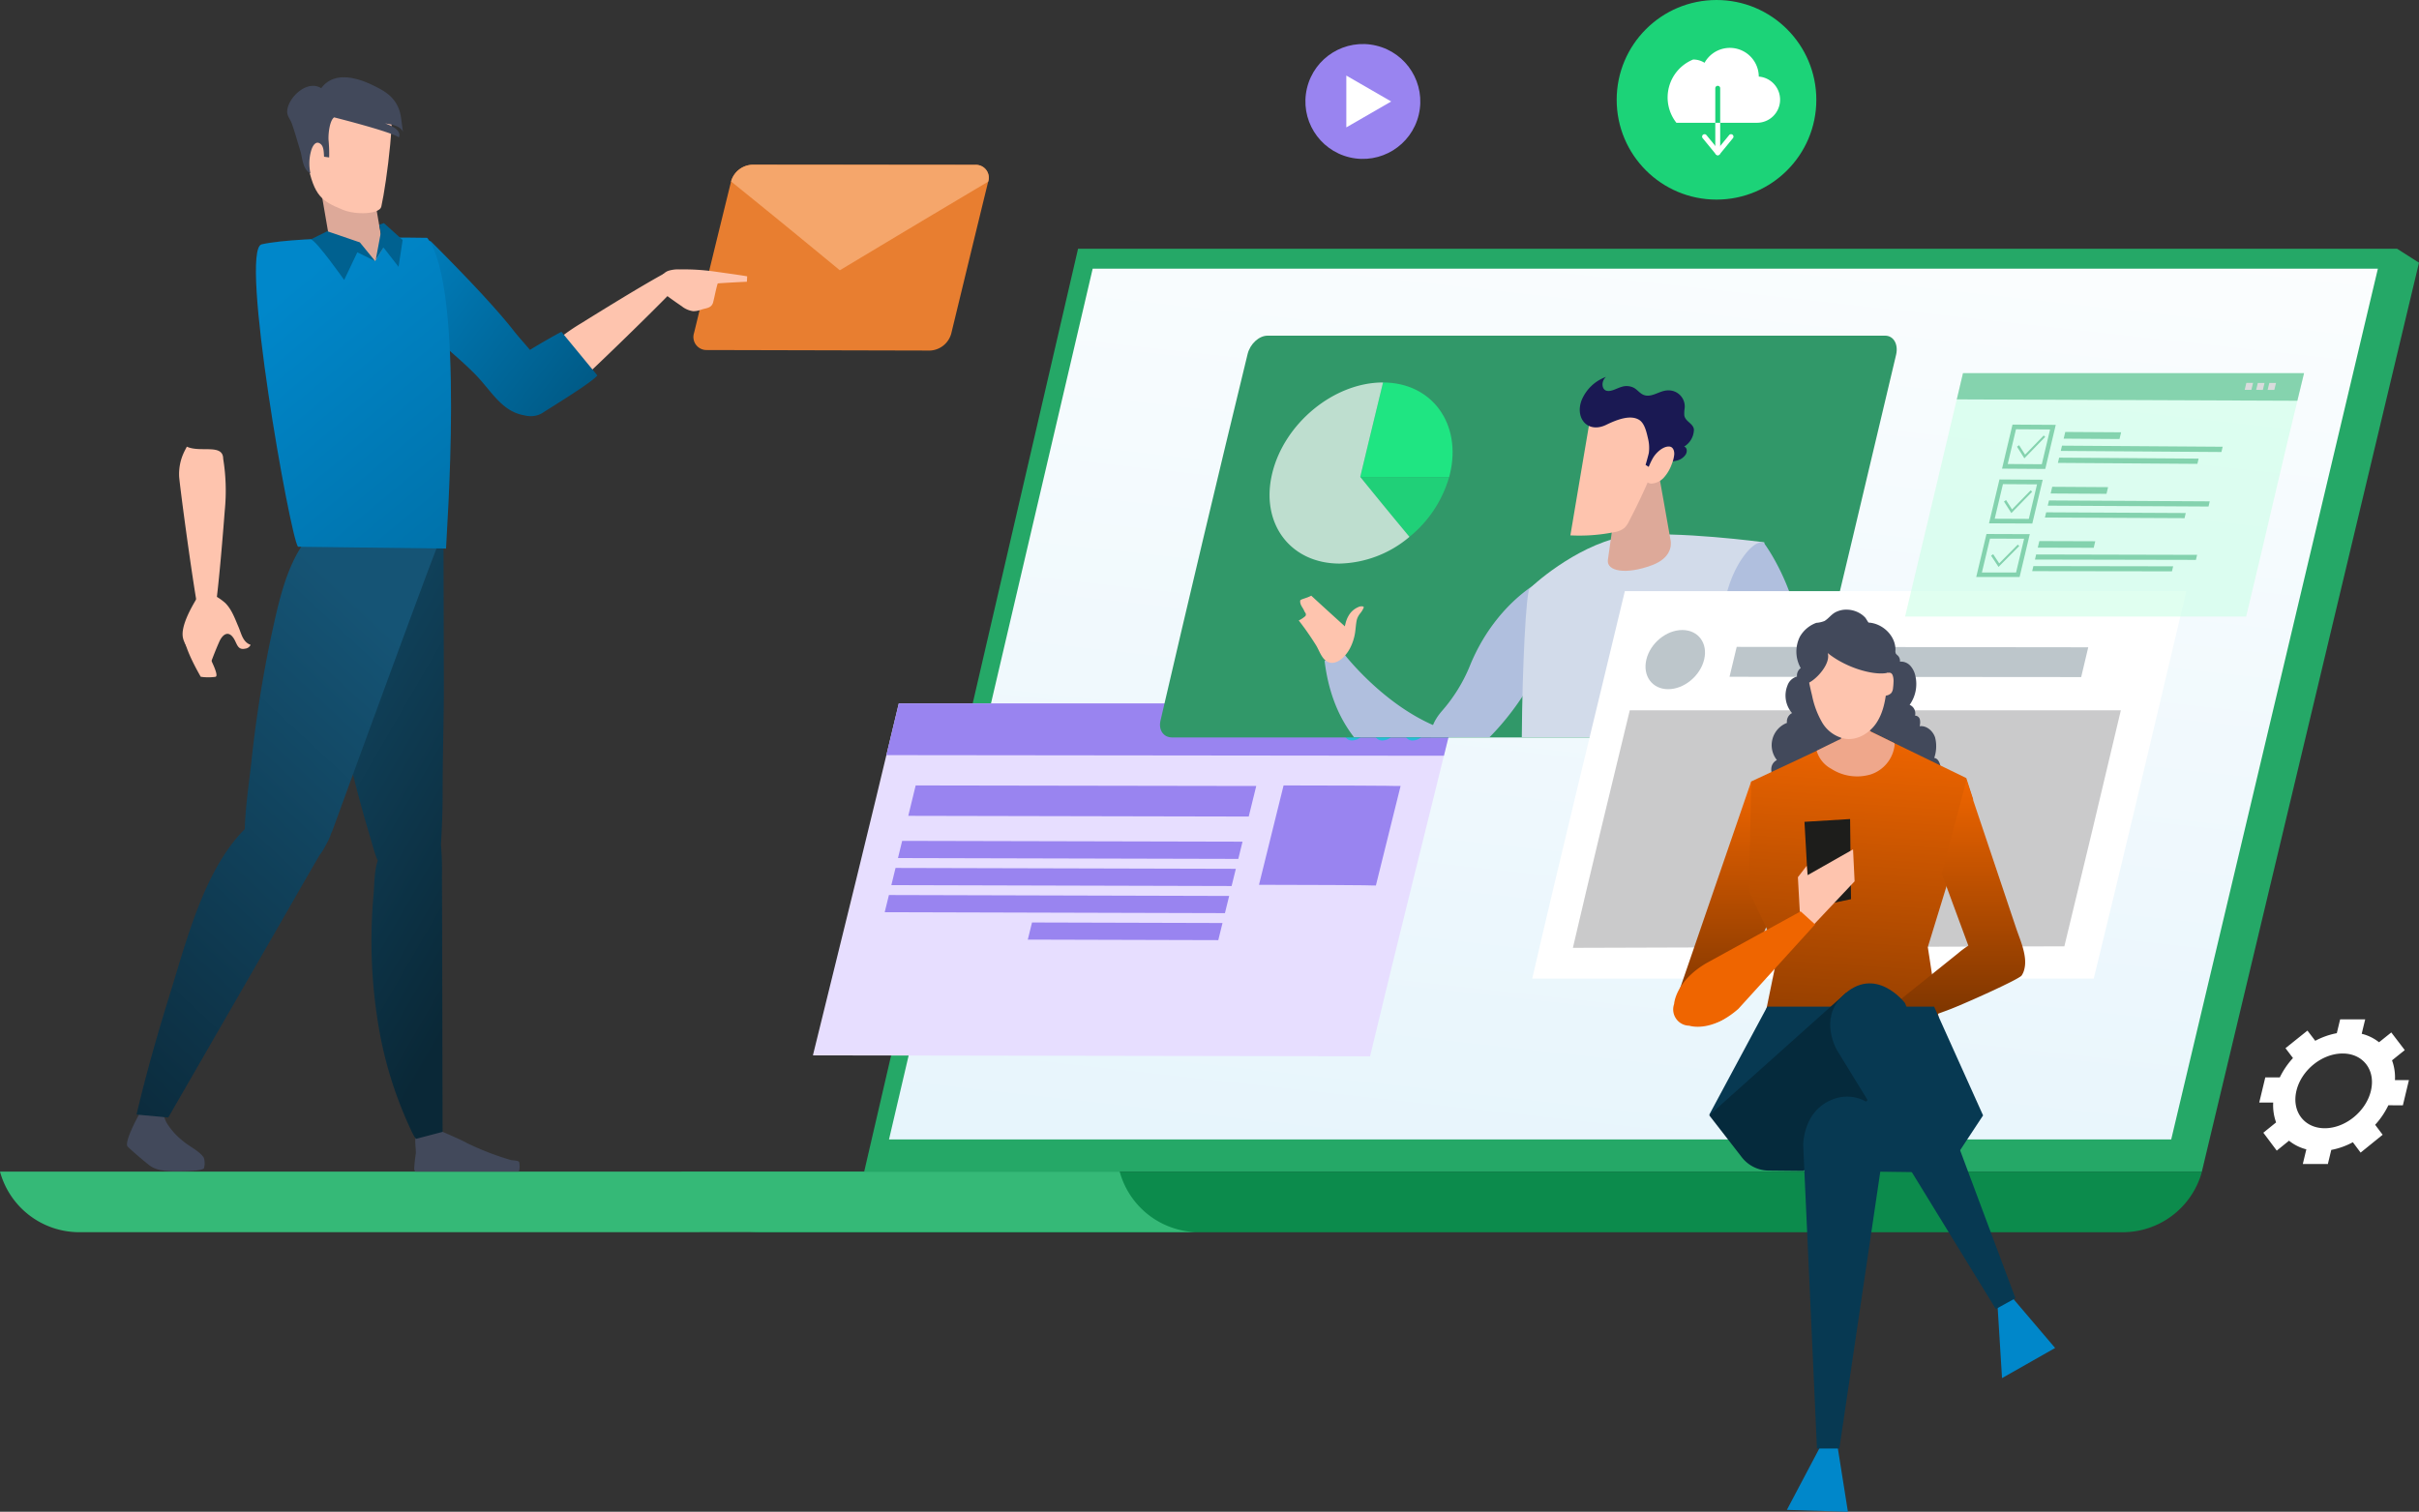 <svg xmlns="http://www.w3.org/2000/svg" xmlns:xlink="http://www.w3.org/1999/xlink" width="685.475" height="428.494" viewBox="0 0 685.475 428.494">
    <rect x="0" y="0" width="685.475" height="428.494" fill="#333333" stroke="none"/>
    <defs>
        <linearGradient id="linear-gradient" x1=".651" x2=".144" y1="-.307" y2="2.381" gradientUnits="objectBoundingBox">
            <stop offset="0" stop-color="#fff"/>
            <stop offset="1" stop-color="#cfebf9"/>
        </linearGradient>
        <linearGradient id="linear-gradient-2" x1="76.568" x2="76.568" y1="-3.552" y2="7.285" gradientUnits="objectBoundingBox">
            <stop offset="0" stop-color="#0aeeea"/>
            <stop offset="1" stop-color="#4e78be"/>
        </linearGradient>
        <linearGradient id="linear-gradient-3" x1="79.465" x2="79.465" y1="-3.552" y2="7.285" xlink:href="#linear-gradient-2"/>
        <linearGradient id="linear-gradient-4" x1="82.354" x2="82.354" y1="-3.552" y2="7.285" xlink:href="#linear-gradient-2"/>
        <linearGradient id="linear-gradient-5" x1="-.207" x2="1.561" y2="1.206" gradientUnits="objectBoundingBox">
            <stop offset="0" stop-color="#0087ca"/>
            <stop offset="1" stop-color="#004465"/>
        </linearGradient>
        <linearGradient id="linear-gradient-6" x1=".084" x2=".5" y1="-.177" y2="1" gradientUnits="objectBoundingBox">
            <stop offset="0" stop-color="#134f6e"/>
            <stop offset="1" stop-color="#0a2837"/>
        </linearGradient>
        <linearGradient id="linear-gradient-7" x1=".5" x2="0" y2="1.038" gradientUnits="objectBoundingBox">
            <stop offset="0" stop-color="#155475"/>
            <stop offset="1" stop-color="#0b2a3b"/>
        </linearGradient>
        <linearGradient id="linear-gradient-8" x1=".5" x2="2.251" y1="0" y2="2.931" xlink:href="#linear-gradient-5"/>
        <linearGradient id="linear-gradient-10" x1=".5" x2=".5" y2="1" gradientUnits="objectBoundingBox">
            <stop offset="0" stop-color="#ef6500"/>
            <stop offset="1" stop-color="#783300"/>
        </linearGradient>
        <linearGradient id="linear-gradient-11" x2=".46" xlink:href="#linear-gradient-10"/>
        <style>
            .cls-6{fill:#9984f0}.cls-11{fill:#b0bfde}.cls-13{fill:#dda999}.cls-14{fill:#fec4ae}.cls-20{fill:#fff}.cls-23{fill:#bdc6cb}.cls-26{fill:#27b06c}.cls-27{isolation:isolate}.cls-28{fill:#bfbfbf}.cls-32{fill:#42495b}.cls-37{fill:#006190}.cls-42{fill:#073952}.cls-43{fill:#0087ca}
        </style>
    </defs>
    <g id="Group_21325" transform="translate(-610.601 -928.133)">
        <g id="Group_14620" transform="translate(610.601 998.645)">
            <g id="Group_14619">
                <path id="Path_68382" fill="#25a867" d="M1277.26 1281.021l61.531-257.613-6.2-3.948H958.805l-60.6 261.561z" transform="translate(-653.316 -1019.46)"/>
                <path id="Path_68383" fill="url(#linear-gradient)" d="M1269.8 1272.9l58.565-246.817h-364.19L906.459 1272.9z" transform="translate(-654.542 -1020.444)"/>
                <path id="Path_68384" fill="#0c8b4c" d="M837.334 1326.645a23.293 23.293 0 0 0 22.182 17.186h386.549a23.284 23.284 0 0 0 22.182-17.186z" transform="translate(-644.276 -1065.084)"/>
                <path id="Path_68385" fill="#35b977" d="M927.885 1326.645H610.6a23.272 23.272 0 0 0 22.159 17.176l316.455-.025a23.3 23.3 0 0 1-21.329-17.151z" transform="translate(-610.601 -1065.084)"/>
            </g>
        </g>
        <g id="Group_14621" transform="translate(840.957 1127.505)">
            <path id="Path_68386" fill="#e7deff" d="M881.137 1270.558l157.882.262c9.28-38.651 14.849-60.3 24.572-100.022H905.474c-9.356 39.202-14.732 60.727-24.337 99.76z" transform="translate(-881.137 -1170.798)"/>
            <path id="Path_68387" d="M905.589 1185.458l157.989.173c1.47-5.966 2.2-8.937 3.645-14.833H909.106c-1.389 5.819-2.094 8.755-3.517 14.66z" class="cls-6" transform="translate(-884.769 -1170.798)"/>
            <path id="Path_68388" d="M912.875 1206.72l96.475.2c.854-3.469 1.279-5.2 2.129-8.66l-96.51-.157c-.834 3.438-1.254 5.162-2.094 8.617z" class="cls-6" transform="translate(-885.851 -1174.853)"/>
            <path id="Path_68389" d="M1029.592 1226.268c38.59.078 29.377.2 33.124.2.854-3.469 6.149-24.749 7-28.208-5.389 0 5.445-.094-33.159-.157-.836 3.438-6.125 24.709-6.965 28.165z" class="cls-6" transform="translate(-903.186 -1174.853)"/>
            <path id="Path_68390" d="M909.447 1221.428l96.437.239 1.2-4.884-96.451-.224c-.472 1.946-.711 2.92-1.186 4.869z" class="cls-6" transform="translate(-885.342 -1177.595)"/>
            <path id="Path_68391" d="M907.241 1230.441c38.568.1 57.851.154 96.42.255.48-1.951.721-2.927 1.2-4.881l-96.43-.245-1.19 4.871z" class="cls-6" transform="translate(-885.014 -1178.933)"/>
            <path id="Path_68392" d="M905.032 1239.451l96.409.264 1.2-4.871-96.415-.259-1.194 4.866z" class="cls-6" transform="translate(-884.686 -1180.272)"/>
            <path id="Path_68393" d="M952.65 1248.578l53.98.148 1.194-4.854-53.979-.148-1.195 4.854z" class="cls-6" transform="translate(-891.758 -1181.629)"/>
            <path id="Path_68394" fill="url(#linear-gradient-2)" d="M1078.188 1179.324a2.172 2.172 0 0 0 2.2 2.834 3.889 3.889 0 0 0 3.589-2.829 2.169 2.169 0 0 0-2.2-2.829 3.881 3.881 0 0 0-3.589 2.824z" transform="translate(-910.391 -1171.645)"/>
            <path id="Path_68395" fill="url(#linear-gradient-3)" d="M1068.109 1179.318a2.174 2.174 0 0 0 2.2 2.834 3.887 3.887 0 0 0 3.588-2.829 2.168 2.168 0 0 0-2.2-2.825 3.876 3.876 0 0 0-3.588 2.82z" transform="translate(-908.894 -1171.645)"/>
            <path id="Path_68396" fill="url(#linear-gradient-4)" d="M1058.033 1179.312a2.173 2.173 0 0 0 2.2 2.831 3.883 3.883 0 0 0 3.586-2.827 2.17 2.17 0 0 0-2.2-2.824 3.876 3.876 0 0 0-3.586 2.82z" transform="translate(-907.398 -1171.644)"/>
        </g>
        <g id="Group_14625" transform="translate(939.308 1023.278)">
            <g id="Group_14624">
                <path id="Path_68397" fill="#319869" d="M996.777 1157.546q12.072-52.057 24.7-103.968c.706-2.869 3.232-5.188 5.639-5.188h175.016c2.408 0 3.8 2.445 3.1 5.427q-12.241 51.791-24.651 103.541c-.634 2.709-3.1 4.907-5.506 4.907H1000.06c-2.408 0-3.883-2.098-3.283-4.719z" transform="translate(-996.643 -1048.39)"/>
                <g id="Group_14622" transform="translate(39.323 11.681)">
                    <path id="Path_68398" d="M1103.437 1173.932c19.131-19.392 22.742-45.309 22.742-45.309-.294-4.491-19.609 3.4-28.376 25.2a45.425 45.425 0 0 1-7.852 12.662c-2.441 2.814-3.294 5.371-3.09 7.443z" class="cls-11" transform="translate(-1049.361 -1071.808)"/>
                    <path id="Path_68399" d="M1088.891 1177.94a4.868 4.868 0 0 0-1.889-1.647c-17.191-5.154-30.012-21.893-30.012-21.893l-5.569 1.906c1.144 9.406 4.22 16.313 8.331 21.635z" class="cls-11" transform="translate(-1044.102 -1075.816)"/>
                    <path id="Path_68400" fill="#d2dbea" d="M1168.654 1172.017c5.089-13.59 11.446-29.2 15.879-36.7.48-7.358.73-11.056 1.243-18.531 0 0-25.1-3.371-38.115-1.879s-26.59 13-28.435 15.114c-.945 1.082-2.033 21.89-2.171 42z" transform="translate(-1053.849 -1069.894)"/>
                    <path id="Path_68401" d="M1187.448 1166.031c-.278 2.932.439 5.008 1.685 6.383h10.882a13.43 13.43 0 0 0 5.644-8.556c5.3-26.21-9.971-46.363-9.971-46.363-3.444-2.794-16.836 14.875-9.737 35.016a31.736 31.736 0 0 1 1.497 13.52z" class="cls-11" transform="translate(-1063.779 -1070.292)"/>
                    <path id="Path_68402" d="M1159.568 1091c.136.261 3.872 21.574 3.872 21.574s1.351 4.737-5.241 7.2c-7.365 2.748-12.912 1.747-12.5-1.5s1.9-13.168 1.9-13.168c4.783-5.612 7.177-8.43 11.969-14.106z" class="cls-13" transform="translate(-1058.101 -1066.4)"/>
                    <path id="Path_68403" d="M1157.194 1073.448a15.923 15.923 0 0 0-12.495-2.479 7.745 7.745 0 0 0-5.129 2.866 8.2 8.2 0 0 0-1.086 3.313q-2.682 15.794-5.261 31.146a49.929 49.929 0 0 0 12.4-.908 5.93 5.93 0 0 0 2.894-1.189 6.4 6.4 0 0 0 1.317-1.894 176.882 176.882 0 0 0 8.757-19.507c1.011-2.676 1.968-5.588 1.232-7.966a6.866 6.866 0 0 0-2.629-3.382z" class="cls-14" transform="translate(-1056.251 -1063.376)"/>
                    <path id="Path_68404" fill="#1a1953" d="M1154.988 1087.048c.03.016.885-3.076.924-3.382a10.855 10.855 0 0 0-.173-3.857c-.437-1.855-.949-4.5-2.552-5.509-2.436-1.529-6.177-.153-9.332 1.385-5.1 2.488-8.836-1.647-7.061-6.766a11.82 11.82 0 0 1 6.991-6.81c-1.411 1.192-1.288 3.589.2 3.94 1.288.3 2.8-.7 4.229-1.119a4.553 4.553 0 0 1 3.512.3c.893.511 1.516 1.371 2.431 1.849 2.355 1.234 4.689-1.135 7.193-1.147a4.574 4.574 0 0 1 4.72 5.061 8.992 8.992 0 0 0-.1 2.057c.313 1.751 2.5 2.213 2.723 3.959a5.756 5.756 0 0 1-2.785 4.864c.82.214.972 1.35.468 2.21a4.152 4.152 0 0 1-2.379 1.71 19.4 19.4 0 0 1-2.754.466 3.531 3.531 0 0 0-1.35.438c-.8.5-1.024 1.584-1.792 1.8s-2.535-1.125-3.113-1.449z" transform="translate(-1056.715 -1062.109)"/>
                    <path id="Path_68405" d="M1165.014 1085.295c1.028.083 1.437 1.212 1.363 2.268a9.5 9.5 0 0 1-.664 2.612 11.412 11.412 0 0 1-2.152 3.771 5.207 5.207 0 0 1-3.758 1.859c-2.18-.288-1.511-2.439-.872-4.133a18.288 18.288 0 0 1 1.463-3.221c.935-1.518 2.872-3.299 4.62-3.156z" class="cls-14" transform="translate(-1059.977 -1065.551)"/>
                    <path id="Path_68406" d="M1187.054 1179.275h16.994a76.774 76.774 0 0 0 2.474-10.93c.111-.742-1.01-5.9-8.329-4.8-8.4 1.264-10.135 7.5-10.17 8.2a53.916 53.916 0 0 1-.969 7.53z" class="cls-11" transform="translate(-1064.246 -1077.152)"/>
                    <path id="Path_68407" d="M1047.547 1148.708l.195.312c1.043 1.677 1.866 4.87 4.41 4.955 2.21.074 4.246-2.292 5.19-4.128a14.307 14.307 0 0 0 1.357-3.915c.258-1.387.278-2.76.577-4.156a5.146 5.146 0 0 1 .886-1.731 6.773 6.773 0 0 0 1.046-1.662.338.338 0 0 0-.013-.286.289.289 0 0 0-.13-.093 2 2 0 0 0-1.419.191 5.651 5.651 0 0 0-2.631 2.312 7.7 7.7 0 0 0-.733 1.579 7.837 7.837 0 0 0-.225.811c-.026.117-.2.695-.129.764-3.437-3.122-6.137-5.563-9.562-8.724-1.258.7-3.066 1.007-3.12 1.369-.174 1.192.758 2.008 1.112 2.914.231.588.724.77.36 1.48a7.849 7.849 0 0 1-1.893 1.263q2.53 3.256 4.722 6.745z" class="cls-14" transform="translate(-1042.825 -1072.925)"/>
                </g>
                <g id="Group_14623" transform="translate(31.043 13.263)">
                    <path id="Path_68408" fill="#f4f2f3" d="M1063.277 1095.427h.023c0-.014 0-.022-.013-.036z" transform="translate(-1037.583 -1068.633)"/>
                    <path id="Path_68409" fill="#1fe582" d="M1063.317 1090.759l25.143.072c.086-.31.173-.62.248-.932 3.4-14.165-5.046-25.9-18.946-25.933h-.018c-2.606 10.755-3.9 16.123-6.456 26.757z" transform="translate(-1037.585 -1063.966)"/>
                    <path id="Path_68410" fill="#20d078" d="M1063.322 1095.433c5.55 6.837 8.333 10.235 13.92 16.961a33.861 33.861 0 0 0 11.223-16.889z" transform="translate(-1037.59 -1068.64)"/>
                    <path id="Path_68411" fill="#fff" d="M1058.8 1090.759l.009-.036c2.553-10.634 3.849-16 6.456-26.757-13.895-.026-27.992 11.568-31.41 25.785s5.188 25.546 19.1 25.546a31.721 31.721 0 0 0 19.8-7.576c-5.587-6.726-8.37-10.124-13.92-16.961z" opacity="0.68" transform="translate(-1033.101 -1063.966)"/>
                </g>
            </g>
        </g>
        <g id="Group_14630" transform="translate(1044.79 1095.678)">
            <g id="Group_14629">
                <path id="Path_68429" d="M1279.643 1243.252h-159.118c8.459-36.679 17.493-73.223 26.247-109.833h159.118c-8.673 36.629-17.29 73.272-26.247 109.833z" class="cls-20" transform="translate(-1120.525 -1133.419)"/>
                <path id="Path_68430" fill="#cacacb" d="M1273.326 1239.987l-139.267.429c5.851-25.109 9.407-39.55 16.116-67.317l139.156-.014c-6.474 27.309-9.676 40.863-16.005 66.902z" transform="translate(-1122.535 -1139.31)"/>
                <path id="Path_68431" d="M1239.454 1205.7c-2.164 9.04-11.2 16.271-20.213 16.319s-14.606-7.1-12.429-16.18 11.273-16.559 20.277-16.578 14.529 7.396 12.365 16.439z" class="cls-20" transform="translate(-1133.271 -1141.712)"/>
                <path id="Path_68432" fill="#95c11f" d="M1222.016 1199.947c4.384 2.963 6.579 4.438 10.972 7.373-5.81 2.978-8.714 4.465-14.519 7.428 1.406-5.874 2.118-8.841 3.547-14.801z" transform="translate(-1135.072 -1143.3)"/>
                <path id="Path_68433" d="M1174.841 1154.741c-1.112 4.633-5.687 8.406-10.209 8.4s-7.275-3.786-6.161-8.421 5.672-8.358 10.191-8.353 7.291 3.741 6.179 8.374z" class="cls-23" transform="translate(-1126.124 -1135.342)"/>
                <path id="Path_68434" d="M1285.833 1160.541l-99.649-.082 2.035-8.479 99.617.117-2.003 8.444z" class="cls-23" transform="translate(-1130.277 -1136.176)"/>
            </g>
        </g>
        <g id="Group_14641" transform="translate(1150.449 1033.902)">
            <g id="Group_14640" opacity="0.55">
                <path id="Path_68435" fill="#c7ffe3" d="M1341.258 1129.851h-96.644c6.212-26.141 10.007-41.81 16.408-68.984h96.644c-7.08 28.976-10.103 42.844-16.408 68.984z" transform="translate(-1244.614 -1060.867)"/>
                <path id="Path_68436" d="M1358.324 1068.687l-96.5-.388c.708-2.995 1.06-4.484 1.754-7.432h96.644c-.768 3.144-1.147 4.708-1.898 7.82z" class="cls-26" transform="translate(-1247.17 -1060.867)"/>
                <g id="Group_14633" class="cls-27" transform="translate(27.47 14.576)">
                    <g id="Group_14631">
                        <path id="Path_68437" d="M1289.13 1090.557l-12.255-.083c1.189-5 1.785-7.506 2.968-12.489l12.257.075-2.97 12.497zm-10.642-1.4l9.657.065 2.341-9.849-9.658-.061z" class="cls-26" transform="translate(-1276.875 -1077.985)"/>
                    </g>
                    <g id="Group_14632" transform="translate(4.243 3.087)">
                        <path id="Path_68438" d="M1283.942 1088.089l-2.084-3.294.589-.438c.679 1.073 1.018 1.61 1.7 2.684l5.279-5.432.427.4c-2.365 2.431-3.547 3.648-5.911 6.08z" class="cls-26" transform="translate(-1281.858 -1081.61)"/>
                    </g>
                    <path id="Path_68439" d="M1313.213 1082.439l-15.826-.106.453-1.9 15.826.1-.453 1.906z" class="cls-26" transform="translate(-1279.922 -1078.348)"/>
                    <path id="Path_68440" d="M1341.943 1086.8l-45.526-.314.354-1.49 45.527.312-.355 1.492z" class="cls-26" transform="translate(-1279.777 -1079.027)"/>
                    <path id="Path_68441" d="M1334.993 1090.748l-39.523-.272.354-1.49 39.522.273c-.146.596-.212.893-.353 1.489z" class="cls-26" transform="translate(-1279.637 -1079.619)"/>
                </g>
                <g id="Group_14636" class="cls-27" transform="translate(23.783 30.126)">
                    <g id="Group_14634">
                        <path id="Path_68442" d="M1284.813 1108.738l-12.268-.053 2.959-12.437 12.257.08-2.948 12.41zm-10.656-1.359l9.667.045 2.324-9.784-9.66-.061-2.331 9.801z" class="cls-26" transform="translate(-1272.545 -1096.248)"/>
                    </g>
                    <g id="Group_14635" transform="translate(4.235 3.084)">
                        <path id="Path_68443" d="M1279.609 1106.315c-.837-1.3-1.255-1.957-2.09-3.266l.588-.436 1.7 2.663c2.109-2.158 3.164-3.24 5.275-5.406l.427.4c-2.357 2.42-3.539 3.63-5.9 6.045z" class="cls-26" transform="translate(-1277.519 -1099.87)"/>
                    </g>
                    <path id="Path_68444" d="M1308.884 1100.681l-15.832-.094.45-1.895 15.83.1z" class="cls-26" transform="translate(-1275.591 -1096.611)"/>
                    <path id="Path_68445" d="M1337.649 1104.96l-45.56-.246.351-1.478 45.554.257c-.137.588-.207.881-.345 1.467z" class="cls-26" transform="translate(-1275.448 -1097.286)"/>
                    <path id="Path_68446" d="M1330.714 1108.847l-39.561-.186.349-1.473 39.556.2-.344 1.459z" class="cls-26" transform="translate(-1275.309 -1097.873)"/>
                </g>
                <g id="Group_14639" class="cls-27" transform="translate(20.161 45.587)">
                    <g id="Group_14637">
                        <path id="Path_68447" d="M1280.575 1126.6l-12.283-.014c1.146-4.812 1.729-7.256 2.9-12.182l12.272.044c-1.164 4.915-1.747 7.352-2.889 12.152zm-10.677-1.288l9.679.013c.9-3.8 1.36-5.715 2.279-9.58l-9.672-.032z" class="cls-26" transform="translate(-1268.292 -1114.406)"/>
                    </g>
                    <g id="Group_14638" transform="translate(4.205 3.007)">
                        <path id="Path_68448" d="M1275.342 1124.261c-.846-1.269-1.268-1.906-2.112-3.184l.588-.429c.687 1.042 1.03 1.563 1.719 2.6 2.1-2.114 3.151-3.177 5.254-5.309l.43.389c-2.353 2.382-3.529 3.572-5.879 5.933z" class="cls-26" transform="translate(-1273.23 -1117.938)"/>
                    </g>
                    <path id="Path_68449" d="M1304.623 1118.664l-15.852-.044.442-1.861c6.34.02 9.509.032 15.849.051z" class="cls-26" transform="translate(-1271.334 -1114.755)"/>
                    <path id="Path_68450" d="M1333.443 1122.759l-45.617-.094.344-1.447 45.612.108z" class="cls-26" transform="translate(-1271.193 -1115.418)"/>
                    <path id="Path_68451" d="M1326.518 1126.575l-39.608-.055.342-1.437 39.605.066-.339 1.426z" class="cls-26" transform="translate(-1271.057 -1115.992)"/>
                </g>
                <path id="Path_68452" d="M1359.529 1066.081l-1.9-.005.476-1.968h1.9l-.476 1.973z" class="cls-28" transform="translate(-1261.4 -1061.348)"/>
                <path id="Path_68453" d="M1363.347 1066.09l-1.9-.005.477-1.971h1.9l-.477 1.976z" class="cls-28" transform="translate(-1261.967 -1061.349)"/>
                <path id="Path_68454" d="M1367.165 1066.1l-1.9-.005.478-1.974h1.9l-.478 1.979z" class="cls-28" transform="translate(-1262.534 -1061.35)"/>
            </g>
        </g>
        <g id="Group_14644" transform="translate(1250.797 1217.051)">
            <path id="Path_68459" d="M1392.5 1275.966h-7.1l-.948 3.924a21.108 21.108 0 0 0-6.107 2.159c-.884-1.159-1.326-1.736-2.211-2.892-2.489 1.991-3.734 2.987-6.225 4.984.851 1.117 1.276 1.676 2.125 2.8a22.5 22.5 0 0 0-3.736 5.484l-4.111-.006-1.716 7.124 3.958.008a14.2 14.2 0 0 0 .82 5.627l-3.614 2.922c1.521 2.03 2.282 3.045 3.8 5.077l3.476-2.814a12.746 12.746 0 0 0 4.908 2.446l-1 4.151 7.1.017.964-4a20.915 20.915 0 0 0 6.117-2.182l2.2 2.943 6.243-5.058c-.849-1.132-1.273-1.7-2.123-2.828a22.754 22.754 0 0 0 3.741-5.529l4.115.008 1.713-7.138-3.96-.007a14 14 0 0 0-.828-5.6c1.442-1.162 2.164-1.743 3.607-2.9-1.526-2.008-2.29-3.01-3.817-5.008l-3.468 2.782a12.749 12.749 0 0 0-4.912-2.4c.389-1.648.589-2.46.989-4.094zm1.616 20.264c-1.406 5.856-7.278 10.611-13.1 10.6s-9.405-4.786-8-10.637 7.267-10.554 13.093-10.547 9.41 4.725 8.002 10.585z" class="cls-20" transform="translate(-1362.465 -1275.963)"/>
        </g>
        <g id="Group_14646" transform="translate(807.141 974.829)">
            <g id="Group_14645">
                <path id="Path_68461" fill="#e87e30" d="M908.433 1044.157l-63.217-.152a3.7 3.7 0 0 1-3.649-4.876c4.213-17.329 6.316-25.968 10.479-42.9a6.5 6.5 0 0 1 6-4.737l63.187.036a3.64 3.64 0 0 1 3.666 4.762c-4.151 17-6.246 25.664-10.451 43.013a6.549 6.549 0 0 1-6.015 4.854z" transform="translate(-841.423 -991.49)"/>
                <path id="Path_68462" fill="#f5a66b" d="M884.718 1021.4c-12.322-10.158-18.484-15.21-30.819-25.178a6.5 6.5 0 0 1 6-4.737l63.187.036a3.64 3.64 0 0 1 3.666 4.762c-16.802 9.989-25.209 15.017-42.034 25.117z" transform="translate(-843.276 -991.49)"/>
            </g>
        </g>
        <g id="Group_14656" transform="translate(646.583 950.043)">
            <path id="Path_68487" d="M828.048 1032.294c2.483-2.563-2.79-4.529-2.79-4.529-6.247 3.391-17.782 10.523-23.349 13.995a56.8 56.8 0 0 0-11.5 9.006c-3.548 2.655 2.519 6.2 3.344 10.408-.063-.283 3.915.024 8.035-3.271 1.426-1.149 18.357-17.409 26.26-25.609z" class="cls-14" transform="translate(-673.124 -972.092)"/>
            <path id="Union_11" fill="url(#linear-gradient-5)" stroke="rgba(0,0,0,0)" stroke-miterlimit="10" d="M36.521 49.467c-6.383-1.122-9.277-7.012-13.855-11.651C16.875 31.945 10.6 27.571 5.16 21.4 1.49 17.23-.919 8.667.335 6.362 2.1 3.111 8.785-1.181 10.275.3c5.635 5.615 17.187 17.331 23.311 25.167 1.481 1.895 3.124 3.653 4.639 5.471 4.3-2.649 8.581-4.97 8.92-5.123l10.184 12.363c-1.564 2.051-14 9.588-15.315 10.484a6.177 6.177 0 0 1-3.53 1.063 7.869 7.869 0 0 1-1.963-.258z" transform="translate(75.966 46.321)"/>
            <path id="Path_68482" d="M748.44 1323.856a1.083 1.083 0 0 0 .334.755h29.3a1.125 1.125 0 0 0 .141-.375 6.008 6.008 0 0 0-.027-2.346c-.334-.48-1.874-.416-2.442-.581a80.124 80.124 0 0 1-12.391-4.8c-1.308-.806-7.765-3.557-7.765-3.557-1.815-.082-.009.883-1.81.883-1.454 0-4.115-1.143-4.82.645-.493 1.253.055 3.823-.068 5.1a40.494 40.494 0 0 0-.452 4.276z" class="cls-32" transform="translate(-667.055 -1014.448)"/>
            <path id="Path_68483" d="M656.485 1307.051c1.517-2.387 5 .384 6.978 1.1.324 1.609 1.947 3.557 3.036 4.755a23.648 23.648 0 0 0 4.083 3.385c1.24.859 3.137 1.929 4.052 3.379a5.214 5.214 0 0 1 .032 3.018c-.859.764-5.267.8-6.886.8-2.415 0-6.2.168-8.569-1.673-1.481-1.144-4.847-4-6.154-5.308-1.146-1.148 3.08-8.921 3.428-9.456z" class="cls-32" transform="translate(-652.859 -1013.431)"/>
            <path id="Union_14" fill="url(#linear-gradient-6)" stroke="rgba(0,0,0,0)" stroke-miterlimit="10" d="M21.943 160.7a111.5 111.5 0 0 1-6.7-23.546A145.842 145.842 0 0 1 13.785 99.5c.268-3.175.168-6.561 1.194-9.577a6.289 6.289 0 0 1-.317-.692c-.8-2.108-1.366-4.35-2-6.5a356.267 356.267 0 0 1-9.085-37.5C.88 30.462-1.125 15.011.708 0c0 0 31 .048 32.893 0 0 0 .057 27.308.092 40.139.02 10.225-.364 20.7-.342 30.919.011 4.188-.171 9.385-.472 14.366a81.51 81.51 0 0 1 .283 8.764q.023 6.021.039 12.051.028 11.262.054 22.533.033 16.062.074 32.136c0 1.977 0 3.941.019 5.918l-7.448 1.955h-.02c-.648.003-3.732-7.591-3.937-8.081z" transform="translate(56.096 132.081)"/>
            <path id="Union_13" fill="url(#linear-gradient-7)" stroke="rgba(0,0,0,0)" stroke-miterlimit="10" d="M0 164.081c2.668-11.286 5.829-22.471 9.277-33.545 4.677-14.959 9.488-34.566 20.458-46.39q.448-.483.937-.956c.183-6.339 1.172-12.792 1.876-19.058a349.9 349.9 0 0 1 5.678-35.909c2.028-9.182 4.252-20.3 10.416-27.756.147-.182.313-.3.467-.467l32.042 2.81 4.29-.17c-.918 1.491-29.93 80.984-29.93 80.984l-.343.739a15.3 15.3 0 0 1-1.56 3.389c-.065.143-.13.283-.2.425a19.2 19.2 0 0 1-1.573 2.451c-.037.063-.074.123-.11.186-3.825 6.539-7.568 13.122-11.35 19.686q-13.115 22.765-26.242 45.517c-1.714 2.972-3.417 5.934-5.134 8.905z" transform="translate(2.702 129.914)"/>
            <path id="Path_68490" fill="url(#linear-gradient-8)" d="M749.646 1103.871l-41.959-.508c-2.282-3.155-16.7-84.263-10.286-85.717 11.165-2.543 46.914-1.847 46.914-1.847 10.885 13.913 5.331 85.277 5.331 88.072z" transform="translate(-659.233 -970.302)"/>
            <path id="Path_68491" d="M671.457 1144.51c.433-2.815 2.277-6.2 3.516-8.318.66-1.116 1.4-2.476 2.834-2.582.977-.082 2.1.729 2.873 1.241a15.2 15.2 0 0 1 2.8 1.985c1.839 1.848 2.728 4.437 3.74 6.789.823 1.943 1.217 4.268 3.421 5.046a1.9 1.9 0 0 1-1.549 1.086c-2.03.447-2.258-1.186-3.055-2.606-1.568-2.767-3.329-1.529-4.305.712-1.189 2.679-2.221 5.455-3.225 8.208-1.04 2.841-1.372 1.6-2.4-.5-.588-1.206-1.154-2.314-1.819-3.52-.979-1.787-2.764-3.9-2.909-6a6.64 6.64 0 0 1 .078-1.541z" class="cls-14" transform="translate(-655.607 -987.812)"/>
            <path id="Path_68492" d="M675.285 1130.059c.593 3.519 5.3.432 5.3.432.971-7.042 2.061-20.564 2.564-27.1a56.6 56.6 0 0 0-.448-14.609c-.032-4.429-6.492-1.646-10.358-3.471.261.117-2.345 3.14-2.133 8.409.083 1.843 3.149 25.114 5.075 36.339z" class="cls-14" transform="translate(-655.434 -980.64)"/>
            <path id="Union_12" fill="url(#linear-gradient-8)" stroke="rgba(0,0,0,0)" stroke-miterlimit="10" d="M.671 52.232A5.787 5.787 0 0 1 .837 50.8a11.137 11.137 0 0 1 .355-4.551c1.149-4.3 3.658-8.541 5.485-12.562 3.175-7.008 6.4-13.994 9.629-20.97 1.632-3.523 3.056-7.292 4.957-10.668 3.12-5.527 8.211 1.571 10.131 4.665 2.22 3.581 4.24 9.472 2.563 13.618-1.59 3.965-4.4 7.709-6.6 11.39-1.939 3.244-3.542 6.61-5.283 9.888a103.742 103.742 0 0 1-5.373 9.519c.407 5.643-.625 15.885-.726 16.42L.274 69.122c-.799-2.333.403-15.373.397-16.89z" transform="translate(13.284 47.602)"/>
            <path id="Path_68495" d="M720.54 1017.729l7.306-2.332 4.824 3.635 2.25-3.781-3.827-22.195-14.376 2.479z" class="cls-13" transform="translate(-662.343 -966.937)"/>
            <path id="Path_68496" d="M733.675 999.908c-.474 2.081-7.124 2.449-11 .828-5.768-2.407-8.049-3.714-9.909-13.246-1.136-5.8-2.383-12.368 2.949-16.247 3.308-2.414 16.186-4.4 20.007-2.24 2.45 1.387-.522 24.051-2.047 30.905z" class="cls-14" transform="translate(-661.609 -963.227)"/>
            <path id="Path_68497" d="M706.208 971.613c.524-3.8 5.749-8.6 9.613-6.139 3.648-4.937 10.241-3.012 14.822-.748 2.443 1.206 4.561 2.331 6.109 4.585 1.959 2.883 1.631 5.307 2.26 8.557-.825-1.813-3.378-2.121-5.125-2.422 1.477.47 4.868 1.917 3.924 3.964-2.3-1.649-18.338-5.673-18.338-5.673-1.212.848-1.654 4.333-1.586 6.291a41.121 41.121 0 0 1 .186 5.062l-1.449-.194c-.077-1.068-.038-2.758-.875-3.524-1.359-1.257-2.368.356-2.771 1.771a13.155 13.155 0 0 0-.215 6.458c-2.228-1.031-2.341-4.7-2.774-6.076-.5-1.591-1.872-6.416-2.565-8.2-.535-1.363-1.432-2.117-1.216-3.712z" class="cls-32" transform="translate(-660.778 -962.382)"/>
            <path id="Path_68498" d="M727.941 1016.778l-9.241-3.155-4.609 2.286c1.779.677 9.406 11.523 9.406 11.523l3.735-7.838 5.048 2.492z" class="cls-37" transform="translate(-661.953 -969.992)"/>
            <path id="Path_68499" d="M743.275 1015.7l-5.309-4.783-1.3.443.4 2.391-1.418 7.59 2.2-3.512 4.266 5.478z" class="cls-37" transform="translate(-665.156 -969.59)"/>
            <path id="Path_68500" d="M677.582 1151.01c-.719-1.469-2.233-4.94-2.888-5.1-1.179-.282-2.4.018-2.648.6-1.222 2.851 3.227 10.712 4.527 13.026a14.946 14.946 0 0 0 4.141.022c1.427-.185-2.242-6.722-3.132-8.548z" class="cls-14" transform="translate(-655.678 -989.624)"/>
            <path id="Path_68501" d="M832.071 1033.739a5.387 5.387 0 0 1-2.014-2.2c-.717-1.86.653-4.091 2.423-4.785a9.086 9.086 0 0 1 3.3-.421 61.744 61.744 0 0 1 9.789.586c1.573.239 7.818 1.071 9.324 1.375-.029.475-.046 1.059-.075 1.534-1.251.044-7.655.387-8.261.472-.45 1.231-1.159 5.082-1.409 5.672-.573 1.359-1.912 1.323-3.151 1.729a6.756 6.756 0 0 1-2.4.473 6.593 6.593 0 0 1-3.238-1.4q-2.172-1.469-4.288-3.035z" class="cls-14" transform="translate(-679.148 -971.88)"/>
        </g>
        <g id="Group_14657" transform="translate(1084.734 1100.937)">
            <path id="Path_68502" fill="url(#linear-gradient-10)" d="M1189.668 1196.78l-21.139 61.478a5.211 5.211 0 0 0 4.622 6.9l3.721.219a8.3 8.3 0 0 0 8.2-5.211l11.22-28.131z" transform="translate(-1167.555 -1148.088)"/>
            <path id="Path_68503" d="M1208.182 1147.259a9.49 9.49 0 0 0 .244 8.895 2.6 2.6 0 0 0-1.058 2.392 3.975 3.975 0 0 0-2.707 2.554 7.6 7.6 0 0 0 1.3 7.8 2.708 2.708 0 0 0-1.436 2.782 6.771 6.771 0 0 0-2.855 10.54 2.854 2.854 0 0 0-1.56 2.161 4.083 4.083 0 0 0 .577 2.662.985.985 0 0 0 .329.376 1.055 1.055 0 0 0 .571.087 21.5 21.5 0 0 0 5.088-.824 24.179 24.179 0 0 1 4.088-.663c2.662-.333 5.154-.945 7.815-.753 3.154.228 6.537-.358 9.7-.494q9.915-.424 19.843-.309c-.191-1.206-.655-2.692-1.866-2.84a10.224 10.224 0 0 0 .248-5.8c-.61-1.867-2.441-3.458-4.386-3.19a4.132 4.132 0 0 0 .073-1.9 1.418 1.418 0 0 0-1.374-1.108 2.642 2.642 0 0 0-1.525-3.059 10.208 10.208 0 0 0 1.627-8.172 6.231 6.231 0 0 0-1.442-2.905 3.556 3.556 0 0 0-2.942-1.16 2.068 2.068 0 0 0-.621-1.751 2.376 2.376 0 0 1-.552-.569 1.7 1.7 0 0 1-.1-.857c.152-4.092-3.605-7.673-7.608-7.9-.076 0-.774-1.2-.9-1.345a6.559 6.559 0 0 0-1.462-1.218 7.5 7.5 0 0 0-3.506-1.092 6.688 6.688 0 0 0-3.556.746c-1.2.648-1.948 1.8-3.073 2.463a8.031 8.031 0 0 1-2.327.525 8.868 8.868 0 0 0-4.647 3.926z" class="cls-32" transform="translate(-1172.282 -1139.595)"/>
            <path id="Path_68504" fill="url(#linear-gradient-11)" d="M1218 1182.594l-24.929 11.686-.584 31.162 8.18 17.334-9.414 45.964 59.192.195-7.32-47.717 12.854-41.874-1.948-6.037-27.656-13.438z" transform="translate(-1170.972 -1145.576)"/>
            <path id="Path_68505" fill="#efa78b" d="M1222.135 1180.893c.119-.03.008 1.006-.056 1.136q-3.462 1.673-6.9 3.4a8.452 8.452 0 0 0 4.124 5.094 13.53 13.53 0 0 0 11.038 1.657 9.922 9.922 0 0 0 6.931-8.345 1.951 1.951 0 0 0-.04-.553s-4.473-2.227-6.482-3.177c-.56-.265-.822-.914-1-1.023-1.115-.669-3.35.748-4.612 1.063z" transform="translate(-1174.527 -1145.432)"/>
            <path id="Path_68506" d="M1234.48 1163.454c-.358 3.3-1.048 6.676-2.933 9.439s-5.2 4.8-8.57 4.408a9.648 9.648 0 0 1-6.688-4.573 24.853 24.853 0 0 1-2.9-7.7c-1.058-4.307-1.951-8.755-1.328-13.142a25.32 25.32 0 0 1 19.014-4.681 3.215 3.215 0 0 1 3.326 3.417 56.381 56.381 0 0 1 .079 12.832z" class="cls-14" transform="translate(-1174.032 -1140.678)"/>
            <path id="Union_15" fill="url(#linear-gradient-10)" stroke="rgba(0,0,0,0)" stroke-miterlimit="10" d="M0 64.176q1.763-1.414 3.522-2.822 5.2-4.183 10.406-8.354 2.433-1.951 4.868-3.91a26.725 26.725 0 0 1 2.924-2.174l-7.549-20.428L21.182 0 32 32.237q1.651 4.934 3.308 9.863c1.081 3.218 3.226 7.815 2.275 11.477a5.264 5.264 0 0 1-.77 1.811c-.725 1.091-16.851 8.3-20.616 9.688l-13.42 4.943z" transform="translate(61.921 48.313)"/>
            <path id="Path_68508" d="M1257.031 1302.569l-.05-.111-13.823-30.719h-47.279l-16.449 30.646 40.482.1-2.892 15.869 22.957.31a11.733 11.733 0 0 0 9.451-4.567z" class="cls-42" transform="translate(-1169.217 -1159.221)"/>
            <path id="Path_68510" d="M1275.413 1371.333l1.242 20.085 15.045-8.545-12.124-14.242z" class="cls-43" transform="translate(-1183.472 -1173.611)"/>
            <path id="Path_68511" fill="#1d1d1b" d="M1224.056 1209.292l-12.929.788 1.378 24.415 11.813-2.494z" transform="translate(-1173.925 -1149.946)"/>
            <path id="Path_68512" d="M1214.673 1418.327l-9.4 17.79 17.294.545-2.929-18.473z" class="cls-43" transform="translate(-1173.055 -1180.972)"/>
            <path id="Path_68513" fill="#052a3c" d="M1179.431 1301.845l38.8-34.721 18.753 16.316-30.821 34.181-9.886-.1a9.764 9.764 0 0 1-7.616-3.778z" transform="translate(-1169.217 -1158.536)"/>
            <path id="Path_68514" d="M1214.609 1401.442h6.342l12.849-86.942s.983-6.632-3.562-10.193a10.916 10.916 0 0 0-10.817-1.957c-8.874 3.115-8.714 13.149-8.714 13.149z" class="cls-42" transform="translate(-1173.863 -1163.668)"/>
            <path id="Path_68515" d="M1266.626 1356.3l5.55-3.067-31.265-83.629s-8.474-11.176-17.814-1.969c-6.7 6.6-1.461 15.338-1.461 15.338z" class="cls-42" transform="translate(-1175.196 -1158.072)"/>
            <path id="Path_68516" d="M1209.521 1237.786l-.584-10.517 2.483-3.214.292 2.629 12.854-7.3.438 9.056-11.831 12.56z" class="cls-14" transform="translate(-1173.599 -1151.445)"/>
            <path id="Path_68517" fill="#ef6500" d="M1176.919 1254.656l26.634-14.632 4.09 3.7-21.74 23.931c-7.815 6.865-13.906 4.773-13.906 4.773a4.61 4.61 0 0 1-4.3-6.135s.311-6.452 9.222-11.637z" transform="translate(-1167.435 -1154.511)"/>
            <path id="Path_68518" d="M1217.653 1152.615c7.03 5.686 18.67 7.657 19.14 3.747a4.162 4.162 0 0 0-.251-1.65c-.57-1.928-1.147-4.693-2.218-6.393-2.739-4.348-7.862-4.237-12.562-3.311a26.457 26.457 0 0 0-7.45 3.068 8.924 8.924 0 0 0-3.455 7.4c.051.61.2 1.208.238 1.819a6.548 6.548 0 0 1-.184 1.895 3.063 3.063 0 0 0-.119 1.732c.73 1.978 8.048-4.373 6.861-8.307z" class="cls-32" transform="translate(-1173.862 -1140.322)"/>
            <path id="Path_68519" d="M1238.682 1160.583a1.172 1.172 0 0 1 .709.112 1.213 1.213 0 0 1 .48.647 4.918 4.918 0 0 1 .232 1.878 16.511 16.511 0 0 1-.134 1.7 2.72 2.72 0 0 1-.458 1.361 2.449 2.449 0 0 1-1.3.744 1.4 1.4 0 0 1-.544.069c-1.4-.175-1.315-2.7-1.331-3.716a2.723 2.723 0 0 1 .14-1.059 3.058 3.058 0 0 1 1.217-1.252c.282-.194.607-.517.989-.484z" class="cls-14" transform="translate(-1177.668 -1142.71)"/>
        </g>
        <g id="Group_14658" transform="translate(977.213 937.312)">
            <circle id="Ellipse_2847" cx="16.278" cy="16.278" r="16.278" class="cls-6" transform="rotate(-76.717 20.018 15.842)"/>
            <path id="Path_68520" d="M1242.652 900.47l12.719 7.344-12.719 7.344z" class="cls-20" transform="translate(-1227.756 -888.231)"/>
        </g>
        <g id="Group_14661" transform="translate(1068.722 928.133)">
            <circle id="Ellipse_2848" cx="28.287" cy="28.287" r="28.287" fill="#1cd378"/>
            <g id="Group_14660" transform="translate(10.757 13.578)">
                <path id="Path_68521" d="M1323.085 942a6.547 6.547 0 0 1-6.562 6.562h-10.412v-9.8a.683.683 0 0 0-.678-.677.691.691 0 0 0-.709.677v9.8H1293.7a11.61 11.61 0 0 1 4.745-17.928 6.024 6.024 0 0 1 3.235.924 8.2 8.2 0 0 1 15.371 3.913 6.55 6.55 0 0 1 6.034 6.529z" class="cls-20" transform="translate(-1287.537 -927.341)"/>
                <g id="Group_14659" transform="translate(13.449 21.224)">
                    <path id="Path_68522" d="M1309.11 952.267v7.948a.584.584 0 0 1-.062.247.67.67 0 0 1-.616.431.643.643 0 0 1-.616-.4.428.428 0 0 1-.093-.278v-7.948z" class="cls-20" transform="translate(-1303.984 -952.267)"/>
                    <path id="Path_68523" d="M1311.648 956.317a.692.692 0 0 1 .975-.1.692.692 0 0 1 .1.974l-3.745 4.57a.694.694 0 0 1-.975.1.694.694 0 0 1-.1-.975z" class="cls-20" transform="translate(-1303.987 -952.83)"/>
                    <path id="Path_68524" d="M1304.563 956.317a.692.692 0 0 0-.974-.1.693.693 0 0 0-.1.974l3.746 4.57a.693.693 0 0 0 .974.1.694.694 0 0 0 .1-.975z" class="cls-20" transform="translate(-1303.331 -952.83)"/>
                </g>
            </g>
        </g>
    </g>
</svg>
